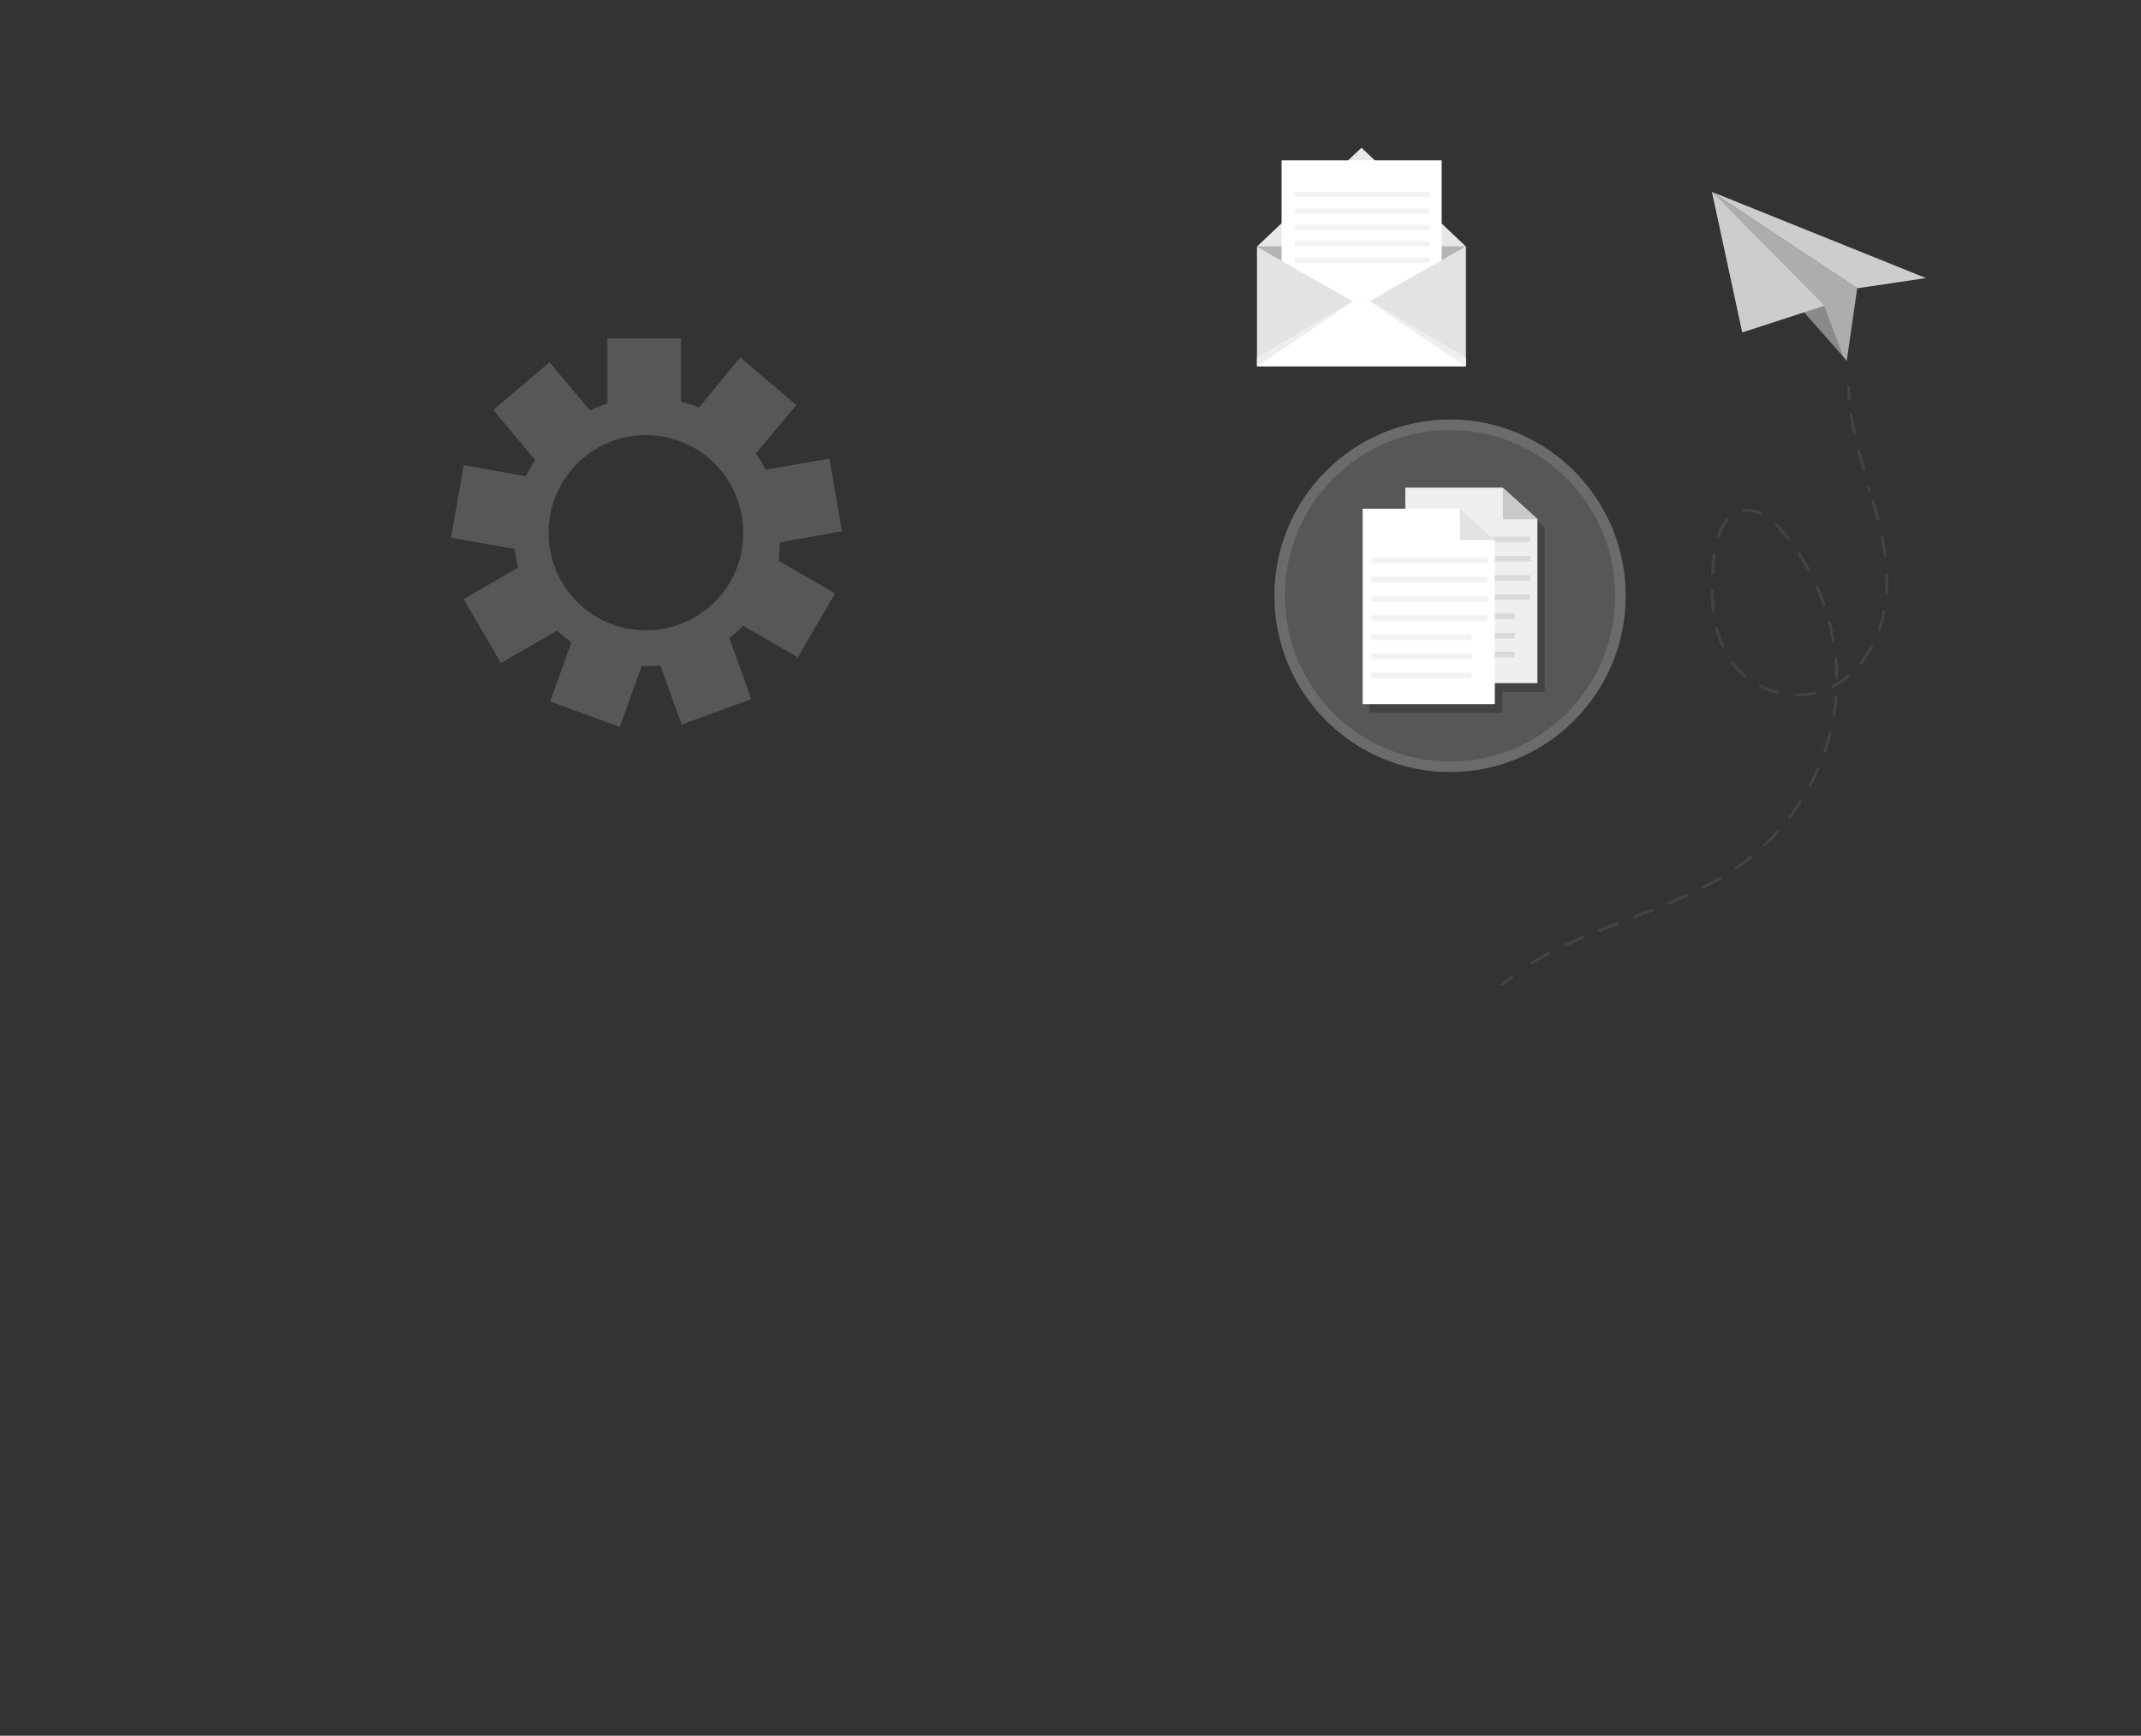 <?xml version="1.0" encoding="utf-8"?>
<!-- Generator: Adobe Illustrator 24.0.0, SVG Export Plug-In . SVG Version: 6.00 Build 0)  -->
<svg version="1.1" id="Layer_1" xmlns="http://www.w3.org/2000/svg" xmlns:xlink="http://www.w3.org/1999/xlink" x="0px" y="0px"
	 viewBox="0 0 713 578" style="enable-background:new 0 0 713 578;" xml:space="preserve">
<rect x="0" y="0" width="713" height="578" fill="#333333" stroke="none"/>
<style type="text/css">
	.st0{display:none;}
	.st1{display:inline;fill:#7E7E7E;}
	.st2{display:inline;fill:#6D6D6D;}
	.st3{display:inline;fill:#575757;}
	.st4{display:inline;fill:#4A4A4A;}
	.st5{display:inline;fill:#9B9B9B;}
	.st6{display:inline;fill:#818181;}
	.st7{display:inline;fill:#636363;}
	.st8{display:none;fill:#6EA0FD;}
	.st9{fill:none;stroke:#434343;stroke-linecap:round;stroke-linejoin:round;}
	.st10{fill:none;stroke:#434343;stroke-linecap:round;stroke-linejoin:round;stroke-dasharray:6.23,6.23;}
	.st11{fill:#575757;}
	.st12{fill:#ADADAD;}
	.st13{fill:#8A8A8A;}
	.st14{fill:#CDCDCD;}
	.st15{opacity:0.5;fill:#A5A5A5;enable-background:new    ;}
	.st16{fill:#434343;}
	.st17{fill:#EFEFEF;}
	.st18{fill:#C9C9C9;}
	.st19{fill:#D9D9D9;}
	.st20{fill:#FFFFFF;}
	.st21{fill:#E2E2E2;}
	.st22{fill:#F2F2F2;}
	.st23{fill:#B4B4B4;}
	.st24{fill:#E8E8E8;}
	.st25{fill:#FEFFFF;}
	.st26{fill:#E3E3E3;}
	.st27{fill:#EEEEEE;}
</style>
<g class="st0">
	<path class="st1" d="M568.3,414.5c0,0,6,6.2,11.2,13c10.4,2.7,22.2,3.5,35.7,1c-1-4.8-2.3-9.9-3.9-12.8c0,0,5.2,5.6,10.2,12
		c6.2-0.8,16.4-1.9,27.8-2.5c-1.5-4.3-3.3-8.3-5-10.8c0,0,6.2,4.8,12,10.5c14.5-0.6,29.7,0,40.2,3.3c0,0-6.8-23.6-26.1-45.1
		c-13.1,1.5-27.8,1-27.8,1c5.2-1.5,12.7-5.6,19.3-9.7c-7.7-6.8-17-13.2-28-17.6c-11.8,3.7-23.9,5.8-23.9,5.8
		c3.7-1.9,8.3-5.6,12.7-9.7c-10.8-3.1-23.2-4.5-37.1-3.7c-8.7,7-17.4,12.6-17.4,12.6c2.3-2.7,4.8-7,7-11.6
		c-16.8,2.1-35.5,7.6-56.8,17.2c0,0,15.1,42.8,52.9,57.7C570.6,420.9,569.7,417,568.3,414.5z"/>
	<path class="st2" d="M685.2,417.6c-11.6-3.9-23.4-7.6-35.2-11c-11.8-3.7-23.6-7.2-35.3-10.6c-23.6-7-47.1-13.6-70.9-19.7
		c-11.8-3.1-23.8-6-35.7-8.9c-12-2.7-23.9-5.4-35.9-7.7c-6-1.2-12-2.3-18-3.3c-6-1-12-1.9-18.2-2.7c-6-0.8-12.2-1.4-18.2-1.5
		c-3.1-0.2-6-0.2-9.1-0.2c-2.9,0.2-6,0.4-8.7,0.8c-1.7,0.2-3.5-1-3.9-2.7c-0.2-1.7,1-3.5,2.7-3.9c3.3-0.4,6.4-0.6,9.7-0.6
		c3.1,0,6.4,0,9.5,0.4c6.2,0.4,12.4,1.2,18.5,1.9c6.2,1,12.2,1.9,18.3,3.1c6,1.2,12.2,2.3,18.2,3.7c12,2.7,23.9,5.6,35.9,8.5
		c12,3.1,23.8,6.4,35.5,9.7c23.6,6.8,47.1,13.7,70.7,21.3c11.8,3.7,23.4,7.6,35.2,11.4c11.6,3.9,23.4,7.7,35,11.8
		c0.2,0,0.2,0.2,0.2,0.4C685.3,417.6,685.2,417.6,685.2,417.6z"/>
	<path class="st3" d="M535.5,401.6c0,0-3.1,12.2-5,24.2c5.4,7.9,12.7,15.1,23,20.3c0.4-8.3,1.2-16.5,3.3-19.7c0,0,0.6,10.8,1.9,22.1
		c3.3,1.4,6.8,2.5,10.4,3.5c0,0,5.2,1.5,12.9,4.1c-1-4.5-1.4-8.1-1-10.5c0,0,2.1,5.2,5,11.8c14.9,5.2,35.5,13.7,45.6,23
		c0,0,2.9-17.8-2.5-39.3c-12.4-6.4-25.3-11.4-25.3-11.4c4.2-1.7,13.3-0.2,22.4,2.3c-2.9-7.7-7-15.9-12.7-23.4
		c-11-2.5-26.8-3.3-26.8-3.3c3.1-2.7,12.6-3.5,20.7-3.7c-8.5-8.7-19.7-16.5-34.8-22.1c-11.6,1.5-22.6,4.1-22.6,4.1
		c2.3-2.3,7.7-4.6,14.1-6.8c-13.1-3.9-29-6.2-47.5-6.4c0,0-2.5,26.1,10,49.4C529.5,411.6,532.6,404.3,535.5,401.6z"/>
	<path class="st4" d="M615.6,460.6c-7.5-7.2-15.3-14.1-23-21.1s-15.5-13.9-23.4-20.9c-15.6-13.7-31.5-27.3-47.5-40.7
		c-8.1-6.6-16-13.2-24.3-19.6c-8.1-6.4-16.4-12.8-24.7-19c-4.2-3.1-8.5-6-12.7-9.1c-4.2-2.9-8.5-5.8-12.9-8.5
		c-4.4-2.7-8.9-5.4-13.3-7.7c-2.3-1.2-4.6-2.3-7-3.3c-2.3-1-4.6-1.9-7-2.5c-1.5-0.4-2.3-1.9-1.9-3.5c0.4-1.5,1.9-2.3,3.5-1.9
		c2.7,0.8,5.2,1.9,7.5,2.9c2.5,1.2,4.8,2.3,7.1,3.7c4.6,2.5,9.1,5.4,13.5,8.1c4.4,2.9,8.7,5.8,12.9,8.9c4.2,3.1,8.5,6.2,12.6,9.3
		c8.3,6.4,16.4,12.8,24.5,19.6c8.1,6.6,16,13.4,23.9,20.1c15.8,13.6,31.3,27.5,46.5,41.6c7.7,7,15.3,14.1,22.8,21.3
		c7.5,7.2,15.1,14.3,22.6,21.7v0.2C615.8,460.8,615.8,460.8,615.6,460.6z"/>
	<path class="st5" d="M599.6,327.6c0,0,9.7-4.3,19.7-7.6c7.5-10.8,13.1-24.4,15.6-41c-6-0.8-12.2-1.4-16.4-1c0,0,8.5-3.9,18-7
		c1.5-7.6,4.4-19.9,8.3-33.3c-5.4,0-11,0.4-14.7,1.5c0,0,8.1-5.2,17-9.7c5.4-17,12.2-34.5,20.3-45.3c0,0-30.1-1.9-62.8,11.8
		c-3.7,15.9-10.2,32.7-10.2,32.7c0.4-6.8-1.2-17-3.3-26.3c-11,6.2-22,14.3-31.9,25.2c-0.6,15.1-3.1,30-3.1,30c-0.8-5-3.1-12-6-18.8
		c-7.9,11.4-14.7,25-19.5,41.6c4.4,13,7.3,25.2,7.3,25.2c-2.3-3.9-6.2-8.3-10.4-12.8c-4.2,20.3-5.8,44.3-3.3,72.8
		c0,0,55.4,0,88.3-37.8C608.1,327.4,603.1,327.2,599.6,327.6z"/>
	<path class="st6" d="M651,193.4c-9.1,12-18.2,24-27,36.2c-8.9,12.2-17.8,24.4-26.7,36.6c-17.6,24.6-35,49.2-51.8,74.2
		c-8.5,12.6-16.6,25.2-24.7,37.8c-8.1,12.8-16,25.6-23.8,38.5c-3.9,6.4-7.5,13-11.2,19.6c-3.7,6.6-7.1,13.2-10.4,19.9
		c-3.3,6.8-6.4,13.6-9.3,20.3c-1.4,3.5-2.7,7-3.9,10.5c-1.2,3.5-2.1,7-2.7,10.5c-0.4,2.1-2.5,3.7-4.8,3.3c-2.1-0.4-3.7-2.5-3.3-4.8
		c0.8-3.9,1.9-7.7,3.1-11.4c1.4-3.7,2.7-7.4,4.2-10.8c3.1-7.2,6.4-13.9,9.9-20.7c3.5-6.8,7.1-13.4,11-19.9c3.9-6.6,7.7-13,11.6-19.6
		c7.9-13,16.2-25.6,24.5-38.1c8.5-12.6,17-25,25.7-37.4c17.4-24.8,35.2-49,53.3-73.2c9.1-12,18.2-24,27.4-36
		c9.3-12,18.5-23.8,27.8-35.6c0.2-0.2,0.2-0.2,0.4,0C651,193,651,193.2,651,193.4z"/>
	<path class="st1" d="M132.2,414.5c0,0-6,6.2-11.2,13c-10.4,2.7-22.2,3.5-35.7,1c1-4.8,2.3-9.9,3.9-12.8c0,0-5.2,5.6-10.2,12
		c-6.2-0.8-16.4-1.9-27.8-2.5c1.5-4.3,3.3-8.3,5-10.8c0,0-6.2,4.8-12,10.5c-14.5-0.6-29.7,0-40.2,3.3c0,0,6.8-23.6,26.1-45.1
		c13.1,1.5,27.8,1,27.8,1c-5.2-1.5-12.7-5.6-19.3-9.7c7.7-6.8,17-13.2,28-17.6c11.8,3.7,23.9,5.8,23.9,5.8
		c-3.7-1.9-8.3-5.6-12.7-9.7c10.8-3.1,23.2-4.5,37.1-3.7c8.7,7,17.4,12.6,17.4,12.6c-2.3-2.7-4.8-7-7-11.6
		c16.8,2.1,35.5,7.6,56.8,17.2c0,0-15.1,42.8-52.9,57.7C129.7,420.9,130.9,417,132.2,414.5z"/>
	<path class="st7" d="M15.4,417.6c11.6-3.9,23.4-7.6,35.2-11c11.8-3.7,23.6-7.2,35.3-10.6c23.6-7,47.1-13.6,70.9-19.7
		c11.8-3.1,23.8-6,35.7-8.9c12-2.7,23.9-5.4,35.9-7.7c6-1.2,12-2.3,18-3.3s12-1.9,18.2-2.7c6-0.8,12.2-1.4,18.2-1.5
		c3.1-0.2,6-0.2,9.1-0.2c2.9,0.2,6,0.4,8.7,0.8c1.7,0.2,3.5-1,3.9-2.7c0.2-1.7-1-3.5-2.7-3.9c-3.3-0.4-6.4-0.6-9.7-0.6
		c-3.1,0-6.4,0-9.5,0.4c-6.2,0.4-12.4,1.2-18.5,1.9c-6.2,1-12.2,1.9-18.3,3.1c-6,1.2-12.2,2.3-18.2,3.7c-12,2.7-23.9,5.6-35.9,8.5
		c-12,3.1-23.8,6.4-35.5,9.7c-23.6,6.8-47.1,13.7-70.7,21.3c-11.8,3.7-23.4,7.6-35.2,11.4c-11.6,3.9-23.4,7.7-35,11.8
		c-0.2,0-0.2,0.2-0.2,0.4C15.2,417.6,15.2,417.6,15.4,417.6z"/>
	<path class="st3" d="M165.1,401.6c0,0,3.1,12.2,5,24.2c-5.4,7.9-12.7,15.1-23,20.3c-0.4-8.3-1.2-16.5-3.3-19.7
		c0,0-0.6,10.8-1.9,22.1c-3.3,1.4-6.8,2.5-10.4,3.5c0,0-5.2,1.5-12.9,4.1c1-4.5,1.4-8.1,1-10.5c0,0-2.1,5.2-5,11.8
		c-14.9,5.2-35.5,13.7-45.6,23c0,0-2.9-17.8,2.5-39.3c12.4-6.4,25.3-11.4,25.3-11.4c-4.2-1.7-13.3-0.2-22.4,2.3
		c2.9-7.7,7-15.9,12.7-23.4c11-2.5,26.8-3.3,26.8-3.3c-3.1-2.7-12.6-3.5-20.7-3.7c8.5-8.7,19.7-16.5,34.8-22.1
		c11.6,1.5,22.6,4.1,22.6,4.1c-2.3-2.3-7.7-4.6-14.1-6.8c13.1-3.9,29-6.2,47.5-6.4c0,0,2.5,26.1-10,49.4
		C171,411.6,168,404.3,165.1,401.6z"/>
	<path class="st4" d="M84.9,460.6c7.5-7.2,15.3-14.1,23-21.1c7.7-7,15.4-13.9,23.4-20.9c15.6-13.7,31.5-27.3,47.5-40.7
		c8.1-6.6,16-13.2,24.3-19.6c8.1-6.4,16.4-12.8,24.7-19c4.2-3.1,8.5-6,12.7-9.1c4.2-2.9,8.5-5.8,12.9-8.5c4.4-2.7,8.9-5.4,13.3-7.7
		c2.3-1.2,4.6-2.3,7-3.3c2.3-1,4.6-1.9,7-2.5c1.5-0.4,2.3-1.9,1.9-3.5c-0.4-1.5-1.9-2.3-3.5-1.9c-2.7,0.8-5.2,1.9-7.5,2.9
		c-2.5,1.2-4.8,2.3-7.1,3.7c-4.6,2.5-9.1,5.4-13.5,8.1c-4.4,2.9-8.7,5.8-12.9,8.9c-4.2,3.1-8.5,6.2-12.6,9.3
		c-8.3,6.4-16.4,12.8-24.5,19.6c-8.1,6.6-16,13.4-23.9,20.1c-15.8,13.6-31.3,27.5-46.5,41.6c-7.7,7-15.3,14.1-22.8,21.3
		c-7.5,7.2-15.1,14.3-22.6,21.7v0.2C84.7,460.8,84.7,460.8,84.9,460.6z"/>
	<path class="st5" d="M100.8,327.6c0,0-9.7-4.3-19.7-7.6c-7.5-10.8-13.1-24.4-15.6-41c6-0.8,12.2-1.4,16.4-1c0,0-8.5-3.9-18-7
		c-1.5-7.6-4.4-19.9-8.3-33.3c5.4,0,11,0.4,14.7,1.5c0,0-8.1-5.2-17-9.7c-5.4-17-12.2-34.5-20.3-45.3c0,0,30.1-1.9,62.8,11.8
		c3.7,15.9,10.2,32.7,10.2,32.7c-0.4-6.8,1.2-17,3.3-26.3c11,6.2,22,14.3,31.9,25.2c0.6,15.1,3.1,30,3.1,30c0.8-5,3.1-12,6-18.8
		c7.9,11.4,14.7,25,19.5,41.6c-4.4,13-7.3,25.2-7.3,25.2c2.3-3.9,6.2-8.3,10.4-12.8c4.2,20.3,5.8,44.3,3.3,72.8
		c0,0-55.4,0-88.3-37.8C92.5,327.4,97.3,327.2,100.8,327.6z"/>
	<path class="st6" d="M49.6,193.4c9.1,12,18.2,24,27,36.2c8.9,12.2,17.8,24.4,26.7,36.6c17.6,24.6,35,49.2,51.8,74.2
		c8.5,12.6,16.6,25.2,24.7,37.8c8.1,12.8,16,25.6,23.8,38.5c3.9,6.4,7.5,13,11.2,19.6c3.7,6.6,7.1,13.2,10.4,19.9
		c3.3,6.8,6.4,13.6,9.3,20.3c1.4,3.5,2.7,7,3.9,10.5c1.2,3.5,2.1,7,2.7,10.5c0.4,2.1,2.5,3.7,4.8,3.3c2.1-0.4,3.7-2.5,3.3-4.8
		c-0.8-3.9-1.9-7.7-3.1-11.4c-1.4-3.7-2.7-7.4-4.2-10.8c-3.1-7.2-6.4-13.9-9.8-20.7c-3.5-6.8-7.1-13.4-11-19.9
		c-3.9-6.6-7.7-13-11.6-19.6c-7.9-13-16.2-25.6-24.5-38.1c-8.5-12.6-17-25-25.7-37.4c-17.4-24.8-35.2-49-53.3-73.2
		c-9.1-12-18.2-24-27.4-36S59.8,204.8,50.5,193c-0.2-0.2-0.2-0.2-0.4,0C49.6,193,49.6,193.2,49.6,193.4z"/>
</g>
<path class="st8" d="M512.3,248.8H185.5v195h326.8V248.8z"/>
<g>
	<path class="st9" d="M615.6,128.9c0,1.4,0.2,2.5,0.2,3.9"/>
	<path class="st10" d="M616.4,138.2c1.4,8.3,3.9,16.7,6.2,25"/>
	<g>
		<path class="st11" d="M259.7,180.6l20.7-3.7l-4.2-24.2l-21.2,3.7c-1-1.9-2.1-3.7-3.3-5.4l13.5-16.1l-18.7-15.9l-13.7,16.7
			c-1.9-0.8-3.9-1.5-6-1.9v-21.1h-24.5v21.7c-1.9,0.6-3.9,1.4-5.8,2.3l-13.5-16.1l-18.7,15.9l13.9,16.7c-1.2,1.7-2.1,3.7-3.1,5.4
			l-20.7-3.7l-4.2,24.2l21.2,3.7c0.2,2.1,0.6,4.1,1.2,6.2l-18.2,10.5l12.4,21.3l18.7-10.8c1.5,1.4,3.1,2.7,4.8,3.9l-7.1,19.7
			l23.2,8.5l7.3-20.3c0.8,0,1.4,0,2.1,0c1.4,0,2.7,0,4.1-0.2l7.1,19.7l23.2-8.5l-7.3-20.3c1.7-1.4,3.3-2.7,4.6-4.1l18.2,10.5
			l12.4-21.3l-18.7-10.8C259.3,184.7,259.7,182.8,259.7,180.6z M215.1,209.9c-18,0-32.4-14.5-32.4-32.5c0-18,14.5-32.5,32.4-32.5
			c18,0,32.4,14.5,32.4,32.5C247.7,195.4,233,209.9,215.1,209.9z"/>
		<path class="st12" d="M570.1,63.9L618.5,96l-3.5,24.2L570.1,63.9z"/>
		<path class="st13" d="M607.5,101.8l6.4,17l-15.6-17.6L607.5,101.8z"/>
		<path class="st14" d="M570.1,63.9l71.3,28.7L618.5,96L570.1,63.9z"/>
		<path class="st14" d="M570.1,63.9l37.5,37.9l-27.4,8.9L570.1,63.9z"/>
		<path class="st15" d="M482.9,257.1c32.3,0,58.5-26.3,58.5-58.7s-26.2-58.7-58.5-58.7s-58.5,26.3-58.5,58.7
			S450.6,257.1,482.9,257.1z"/>
		<path class="st11" d="M482.9,253.6c30.4,0,55-24.7,55-55.2c0-30.5-24.6-55.2-55-55.2s-55,24.7-55,55.2
			C427.9,228.9,452.5,253.6,482.9,253.6z"/>
		<path class="st16" d="M514.4,175.8l-11.6-10.5h-32.4v7h-14.3v65.1h44.2v-7h14.1V175.8z"/>
		<path class="st17" d="M468,162.4v65.1h44v-54.6l-11.6-10.5H468z"/>
		<path class="st18" d="M512.1,172.9l-11.6-10.5v10.5H512.1z"/>
		<path class="st19" d="M509.6,178.7h-38.6v1.9h38.6V178.7z"/>
		<path class="st19" d="M509.6,185.1h-38.6v1.9h38.6V185.1z"/>
		<path class="st19" d="M509.6,191.5h-38.6v1.9h38.6V191.5z"/>
		<path class="st19" d="M509.6,197.9h-38.6v1.9h38.6V197.9z"/>
		<path class="st19" d="M504.4,204.3h-33.4v1.9h33.4V204.3z"/>
		<path class="st19" d="M504.4,210.7h-33.4v1.9h33.4V210.7z"/>
		<path class="st19" d="M504.4,217h-33.4v1.9h33.4V217z"/>
		<path class="st20" d="M453.8,169.4v65.1h44v-54.6l-11.6-10.5H453.8z"/>
		<path class="st21" d="M497.8,179.9l-11.6-10.5v10.5H497.8z"/>
		<path class="st22" d="M495.3,185.7h-38.6v1.9h38.6V185.7z"/>
		<path class="st22" d="M495.3,192.1h-38.6v1.9h38.6V192.1z"/>
		<path class="st22" d="M495.3,198.5h-38.6v1.9h38.6V198.5z"/>
		<path class="st22" d="M495.3,204.8h-38.6v1.9h38.6V204.8z"/>
		<path class="st22" d="M490.1,211.2h-33.4v1.9h33.4V211.2z"/>
		<path class="st22" d="M490.1,217.6h-33.4v1.9h33.4V217.6z"/>
		<path class="st22" d="M490.1,224h-33.4v1.9h33.4V224z"/>
		<path class="st23" d="M488.2,82.1h-69.5V122h69.5V82.1z"/>
		<path class="st24" d="M488.2,82.1l-34.8-32.9l-34.8,32.9H488.2z"/>
		<path class="st25" d="M480.1,53.4h-53.3v62.1h53.3V53.4z"/>
		<path class="st26" d="M418.6,122l35-19.9l-35-19.9V122z"/>
		<path class="st26" d="M488.2,122L453,102l35.1-19.9V122z"/>
		<path class="st20" d="M488.2,122l-34.8-23.6L418.6,122H488.2z"/>
		<path class="st22" d="M476.2,63.9h-45v1.7h45V63.9z"/>
		<path class="st22" d="M476.2,69.5h-45v1.7h45V69.5z"/>
		<path class="st22" d="M476.2,74.9h-45v1.7h45V74.9z"/>
		<path class="st22" d="M476.2,80.3h-45v1.7h45V80.3z"/>
		<path class="st22" d="M476.2,85.8h-45v1.7h45V85.8z"/>
		<path class="st27" d="M453.4,98.4l34.8,20.7v2.9L453.4,98.4z"/>
		<path class="st27" d="M453.4,98.4l-34.8,20.7v2.9L453.4,98.4z"/>
		<path class="st10" d="M623.8,166.9c3.1,11,5.6,22.5,4.1,33.9c-1.5,12.2-8.5,24.2-19.7,28.8c-9.7,3.9-21.4,1.4-28.8-6
			c-9.5-9.7-10-24.6-8.7-37.9c0.8-6.4,2.9-13.7,8.9-15.5c5.6-1.5,10.8,2.9,14.5,7.4c12.9,15.5,19.3,36.4,17.2,56.3
			c-2.1,20.1-12.6,39.1-28.4,51.7c-22.2,17.6-52.9,21.7-76.5,37.4"/>
	</g>
	<path class="st9" d="M503.4,325.5c-1,0.8-2.1,1.6-3.1,2.3"/>
</g>
</svg>
